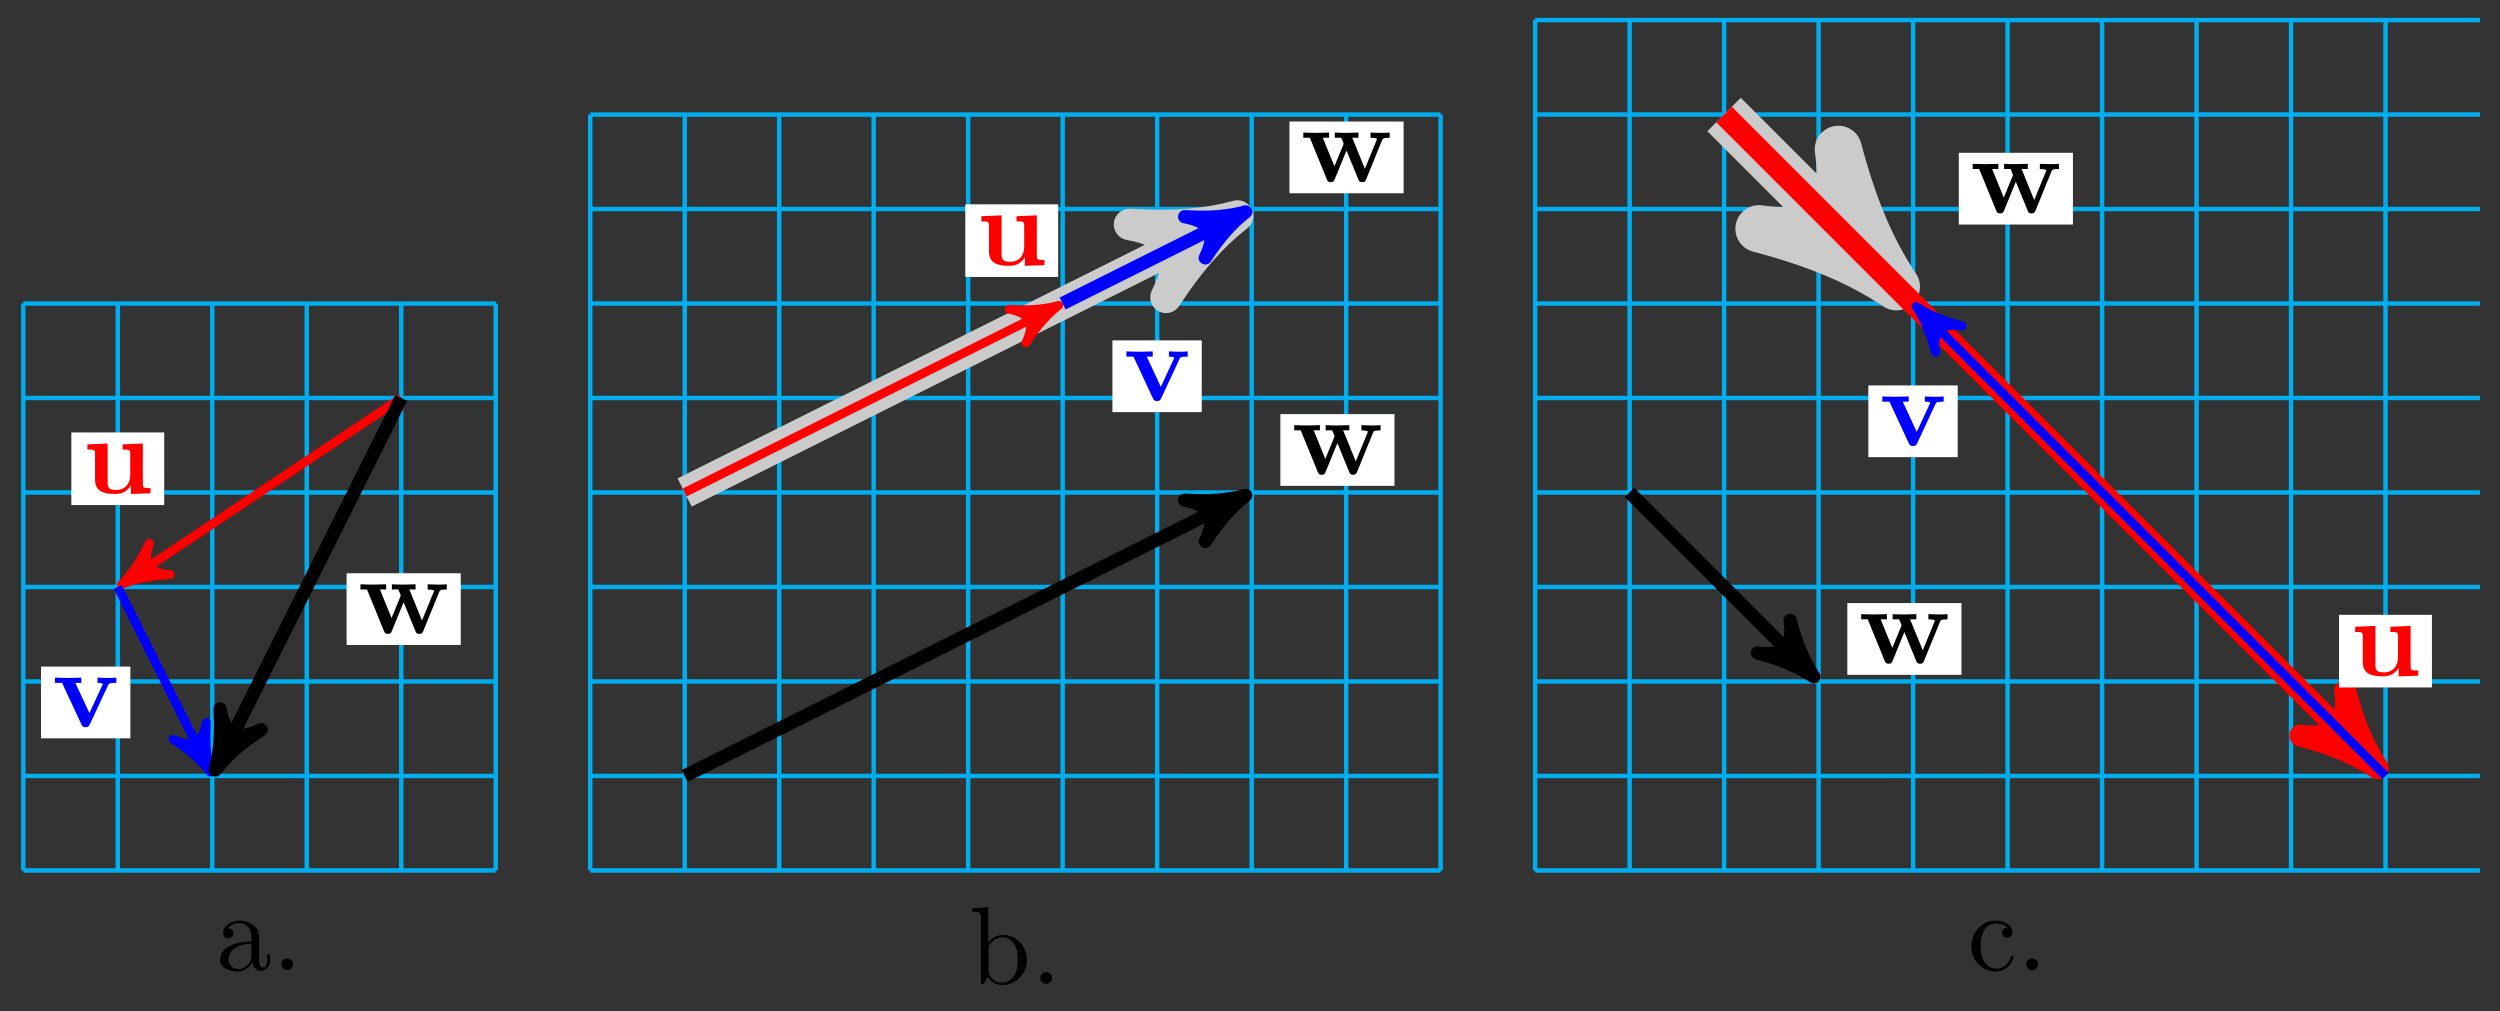 <svg xmlns="http://www.w3.org/2000/svg" xmlns:xlink="http://www.w3.org/1999/xlink" version="1.1" width="225pt" height="91pt" viewBox="0 0 225 91">
<rect x="0" y="0" width="225" height="91" fill="#333333" stroke="none"/>
<defs>
<path id="font_1_109" d="M.615 0V.047C.553 .047 .546 .047 .546 .086V.45L.363 .442V.395C.425 .395 .432 .395 .432 .356V.165C.432 .083 .381 .03 .308 .03 .231 .03 .228 .055 .228 .109V.45L.045 .442V.395C.107 .395 .114 .395 .114 .356V.123C.114 .016 .195-.006 .294-.006 .32-.006 .392-.006 .438 .072V-.006L.615 0Z"/>
<path id="font_1_112" d="M.58 .397V.444C.555 .442 .526 .441 .501 .441L.41 .444V.397C.429 .397 .458 .394 .458 .386 .458 .386 .458 .384 .453 .374L.337 .124 .21 .397H.264V.444L.14 .441 .026 .444V.397H.09L.265 .021C.277-.004 .29-.004 .303-.004 .32-.004 .33-.001 .34 .02L.506 .376C.512 .39 .516 .397 .58 .397Z"/>
<path id="font_1_114" d="M.805 .397V.444C.782 .442 .752 .441 .728 .441L.632 .444V.397C.641 .397 .69 .396 .69 .385 .69 .382 .687 .376 .686 .373L.581 .117 .467 .397H.523V.444L.409 .441C.367 .441 .325 .443 .309 .444V.397H.368C.389 .347 .389 .344 .389 .344 .389 .34 .386 .334 .385 .331L.306 .139 .201 .397H.257V.444L.134 .441 .025 .444V.397H.084L.237 .023C.244 .006 .248-.004 .273-.004 .298-.004 .302 .006 .309 .023L.415 .282 .521 .023C.528 .006 .532-.004 .557-.004 .582-.004 .586 .006 .593 .023L.737 .376C.742 .389 .746 .397 .805 .397Z"/>
<path id="font_2_28" d="M.483 .089V.145H.458V.089C.458 .031 .433 .025 .422 .025 .389 .025 .385 .07 .385 .075V.275C.385 .317 .385 .356 .349 .393 .31 .432 .26 .448 .212 .448 .13 .448 .061 .401 .061 .335 .061 .305 .081 .288 .107 .288 .135 .288 .153 .308 .153 .334 .153 .346 .148 .379 .102 .38 .129 .415 .178 .426 .21 .426 .259 .426 .316 .387 .316 .298V.261C.265 .258 .195 .255 .132 .225 .057 .191 .032 .139 .032 .095 .032 .014 .129-.011 .192-.011 .258-.011 .304 .029 .323 .076 .327 .036 .354-.006 .401-.006 .422-.006 .483 .008 .483 .089M.316 .14C.316 .045 .244 .011 .199 .011 .15 .011 .109 .046 .109 .096 .109 .151 .151 .234 .316 .24V.14Z"/>
<path id="font_2_88" d="M.192 .053C.192 .082 .168 .106 .139 .106 .11 .106 .086 .082 .086 .053 .086 .024 .11 0 .139 0 .168 0 .192 .024 .192 .053Z"/>
<path id="font_2_35" d="M.521 .216C.521 .343 .423 .442 .309 .442 .231 .442 .188 .395 .172 .377V.694L.028 .683V.652C.098 .652 .106 .645 .106 .596V0H.131L.167 .062C.182 .039 .224-.011 .298-.011 .417-.011 .521 .087 .521 .216M.438 .217C.438 .18 .436 .12 .407 .075 .386 .044 .348 .011 .294 .011 .249 .011 .213 .035 .189 .072 .175 .093 .175 .096 .175 .114V.32C.175 .339 .175 .34 .186 .356 .225 .412 .28 .42 .304 .42 .349 .42 .385 .394 .409 .356 .435 .315 .438 .258 .438 .217V.217Z"/>
<path id="font_2_43" d="M.415 .119C.415 .129 .405 .129 .402 .129 .393 .129 .391 .125 .389 .119 .36 .026 .295 .014 .258 .014 .205 .014 .117 .057 .117 .218 .117 .381 .199 .423 .252 .423 .261 .423 .324 .422 .359 .386 .318 .383 .312 .353 .312 .34 .312 .314 .33 .294 .358 .294 .384 .294 .404 .311 .404 .341 .404 .409 .328 .448 .251 .448 .126 .448 .034 .34 .034 .216 .034 .088 .133-.011 .249-.011 .383-.011 .415 .109 .415 .119Z"/>
</defs>
<path transform="matrix(1,0,0,-1,2.096,78.34)" stroke-width=".399" stroke-linecap="butt" stroke-miterlimit="10" stroke-linejoin="miter" fill="none" stroke="#00aeef" d="M0 0H42.521M0 8.504H42.521M0 17.008H42.521M0 25.512H42.521M0 34.017H42.521M0 42.521H42.521M0 51.022H42.521M0 0V51.025M8.504 0V51.025M17.008 0V51.025M25.512 0V51.025M34.017 0V51.025M42.518 0V51.025M42.521 51.025"/>
<path transform="matrix(1,0,0,-1,2.096,78.34)" stroke-width=".797" stroke-linecap="butt" stroke-miterlimit="10" stroke-linejoin="miter" fill="none" stroke="#ff0000" d="M34.017 42.521 9.698 26.308"/>
<path transform="matrix(-.832,.555,.555,.832,11.794,52.03)" d="M1.036 0C-.259 .259-1.554 .777-3.108 1.684-1.554 .518-1.554-.518-3.108-1.684-1.554-.777-.259-.259 1.036 0Z" fill="#ff0000"/>
<path transform="matrix(-.832,.555,.555,.832,11.794,52.03)" stroke-width=".797" stroke-linecap="butt" stroke-linejoin="round" fill="none" stroke="#ff0000" d="M1.036 0C-.259 .259-1.554 .777-3.108 1.684-1.554 .518-1.554-.518-3.108-1.684-1.554-.777-.259-.259 1.036 0Z"/>
<path transform="matrix(1,0,0,-1,2.096,78.34)" d="M4.325 32.885H12.683V39.42H4.325Z" fill="#ffffff"/>
<use data-text="u" xlink:href="#font_1_109" transform="matrix(9.963,0,0,-9.963,7.417,44.397)" fill="#ff0000"/>
<path transform="matrix(1,0,0,-1,2.096,78.34)" stroke-width=".797" stroke-linecap="butt" stroke-miterlimit="10" stroke-linejoin="miter" fill="none" stroke="#0000ff" d="M8.504 25.512 16.367 9.787"/>
<path transform="matrix(.447,.894,.894,-.447,18.463,68.552)" d="M1.036 0C-.259 .259-1.554 .777-3.108 1.684-1.554 .518-1.554-.518-3.108-1.684-1.554-.777-.259-.259 1.036 0Z" fill="#0000ff"/>
<path transform="matrix(.447,.894,.894,-.447,18.463,68.552)" stroke-width=".797" stroke-linecap="butt" stroke-linejoin="round" fill="none" stroke="#0000ff" d="M1.036 0C-.259 .259-1.554 .777-3.108 1.684-1.554 .518-1.554-.518-3.108-1.684-1.554-.777-.259-.259 1.036 0Z"/>
<path transform="matrix(1,0,0,-1,2.096,78.34)" d="M1.596 11.891H9.636V18.347H1.596Z" fill="#ffffff"/>
<use data-text="v" xlink:href="#font_1_112" transform="matrix(9.963,0,0,-9.963,4.688,65.411)" fill="#0000ff"/>
<path transform="matrix(1,0,0,-1,2.096,78.34)" stroke-width="1.196" stroke-linecap="butt" stroke-miterlimit="10" stroke-linejoin="miter" fill="none" stroke="#000000" d="M34.017 42.521 17.846 10.179"/>
<path transform="matrix(-.447,.894,.894,.447,19.942,68.16)" d="M1.275 0C-.319 .319-1.913 .956-3.826 2.072-1.913 .638-1.913-.638-3.826-2.072-1.913-.956-.319-.319 1.275 0Z"/>
<path transform="matrix(-.447,.894,.894,.447,19.942,68.16)" stroke-width="1.196" stroke-linecap="butt" stroke-linejoin="round" fill="none" stroke="#000000" d="M1.275 0C-.319 .319-1.913 .956-3.826 2.072-1.913 .638-1.913-.638-3.826-2.072-1.913-.956-.319-.319 1.275 0Z"/>
<path transform="matrix(1,0,0,-1,2.096,78.34)" d="M29.099 20.292H39.371V26.748H29.099Z" fill="#ffffff"/>
<use data-text="w" xlink:href="#font_1_114" transform="matrix(9.963,0,0,-9.963,32.191,57.01)"/>
<use data-text="a" xlink:href="#font_2_28" transform="matrix(9.963,0,0,-9.963,19.481,87.32)"/>
<use data-text="." xlink:href="#font_2_88" transform="matrix(9.963,0,0,-9.963,24.462,87.32)"/>
<path transform="matrix(1,0,0,-1,2.096,78.34)" stroke-width=".399" stroke-linecap="butt" stroke-miterlimit="10" stroke-linejoin="miter" fill="none" stroke="#00aeef" d="M51.017 0H127.563M51.017 8.504H127.563M51.017 17.008H127.563M51.017 25.512H127.563M51.017 34.017H127.563M51.017 42.521H127.563M51.017 51.025H127.563M51.017 59.529H127.563M51.017 68.03H127.563M51.025 0V68.033M59.529 0V68.033M68.033 0V68.033M76.537 0V68.033M85.041 0V68.033M93.545 0V68.033M102.05 0V68.033M110.554 0V68.033M119.058 0V68.033M127.562 0V68.033M127.563 68.033"/>
<path transform="matrix(1,0,0,-1,2.096,78.34)" stroke-width="2.835" stroke-linecap="butt" stroke-miterlimit="10" stroke-linejoin="miter" fill="none" stroke="#cbcbcb" d="M59.521 34.017 107.259 57.885"/>
<path transform="matrix(.894,-.447,-.447,-.894,109.356,20.451)" d="M2.259 0C-.565 .565-3.388 1.694-6.776 3.67-3.388 1.129-3.388-1.129-6.776-3.67-3.388-1.694-.565-.565 2.259 0Z" fill="#cbcbcb"/>
<path transform="matrix(.894,-.447,-.447,-.894,109.356,20.451)" stroke-width="2.835" stroke-linecap="butt" stroke-linejoin="round" fill="none" stroke="#cbcbcb" d="M2.259 0C-.565 .565-3.388 1.694-6.776 3.67-3.388 1.129-3.388-1.129-6.776-3.67-3.388-1.694-.565-.565 2.259 0Z"/>
<path transform="matrix(1,0,0,-1,2.096,78.34)" d="M113.956 60.946H124.228V67.402H113.956Z" fill="#ffffff"/>
<use data-text="w" xlink:href="#font_1_114" transform="matrix(9.963,0,0,-9.963,117.05,16.354)"/>
<path transform="matrix(1,0,0,-1,2.096,78.34)" stroke-width=".797" stroke-linecap="butt" stroke-miterlimit="10" stroke-linejoin="miter" fill="none" stroke="#ff0000" d="M59.521 34.017 92.255 50.383"/>
<path transform="matrix(.894,-.447,-.447,-.894,94.352,27.954)" d="M1.036 0C-.259 .259-1.554 .777-3.108 1.684-1.554 .518-1.554-.518-3.108-1.684-1.554-.777-.259-.259 1.036 0Z" fill="#ff0000"/>
<path transform="matrix(.894,-.447,-.447,-.894,94.352,27.954)" stroke-width=".797" stroke-linecap="butt" stroke-linejoin="round" fill="none" stroke="#ff0000" d="M1.036 0C-.259 .259-1.554 .777-3.108 1.684-1.554 .518-1.554-.518-3.108-1.684-1.554-.777-.259-.259 1.036 0Z"/>
<path transform="matrix(1,0,0,-1,2.096,78.34)" d="M84.781 53.416H93.139V59.951H84.781Z" fill="#ffffff"/>
<use data-text="u" xlink:href="#font_1_109" transform="matrix(9.963,0,0,-9.963,87.874,23.864)" fill="#ff0000"/>
<path transform="matrix(1,0,0,-1,2.096,78.34)" stroke-width="1.196" stroke-linecap="butt" stroke-miterlimit="10" stroke-linejoin="miter" fill="none" stroke="#0000ff" d="M93.538 51.025 108.871 58.691"/>
<path transform="matrix(.894,-.447,-.447,-.894,110.969,19.645)" d="M1.275 0C-.319 .319-1.913 .956-3.826 2.072-1.913 .638-1.913-.638-3.826-2.072-1.913-.956-.319-.319 1.275 0Z" fill="#0000ff"/>
<path transform="matrix(.894,-.447,-.447,-.894,110.969,19.645)" stroke-width="1.196" stroke-linecap="butt" stroke-linejoin="round" fill="none" stroke="#0000ff" d="M1.275 0C-.319 .319-1.913 .956-3.826 2.072-1.913 .638-1.913-.638-3.826-2.072-1.913-.956-.319-.319 1.275 0Z"/>
<path transform="matrix(1,0,0,-1,2.096,78.34)" d="M98.022 41.249H106.062V47.705H98.022Z" fill="#ffffff"/>
<use data-text="v" xlink:href="#font_1_112" transform="matrix(9.963,0,0,-9.963,101.116,36.052)" fill="#0000ff"/>
<path transform="matrix(1,0,0,-1,2.096,78.34)" stroke-width="1.196" stroke-linecap="butt" stroke-miterlimit="10" stroke-linejoin="miter" fill="none" stroke="#000000" d="M59.521 8.504 108.871 33.179"/>
<path transform="matrix(.894,-.447,-.447,-.894,110.969,45.159)" d="M1.275 0C-.319 .319-1.913 .956-3.826 2.072-1.913 .638-1.913-.638-3.826-2.072-1.913-.956-.319-.319 1.275 0Z"/>
<path transform="matrix(.894,-.447,-.447,-.894,110.969,45.159)" stroke-width="1.196" stroke-linecap="butt" stroke-linejoin="round" fill="none" stroke="#000000" d="M1.275 0C-.319 .319-1.913 .956-3.826 2.072-1.913 .638-1.913-.638-3.826-2.072-1.913-.956-.319-.319 1.275 0Z"/>
<path transform="matrix(1,0,0,-1,2.096,78.34)" d="M113.137 34.614H123.408V41.07H113.137Z" fill="#ffffff"/>
<use data-text="w" xlink:href="#font_1_114" transform="matrix(9.963,0,0,-9.963,116.231,42.688)"/>
<use data-text="b" xlink:href="#font_2_35" transform="matrix(9.963,0,0,-9.963,87.228,88.546)"/>
<use data-text="." xlink:href="#font_2_88" transform="matrix(9.963,0,0,-9.963,92.768,88.546)"/>
<path transform="matrix(1,0,0,-1,2.096,78.34)" stroke-width=".399" stroke-linecap="butt" stroke-miterlimit="10" stroke-linejoin="miter" fill="none" stroke="#00aeef" d="M136.061 0H221.102M136.061 8.504H221.102M136.061 17.008H221.102M136.061 25.512H221.102M136.061 34.017H221.102M136.061 42.521H221.102M136.061 51.025H221.102M136.061 59.529H221.102M136.061 68.033H221.102M136.061 76.534H221.102M136.066 0V76.537M144.57 0V76.537M153.074 0V76.537M161.578 0V76.537M170.083 0V76.537M178.587 0V76.537M187.091 0V76.537M195.595 0V76.537M204.099 0V76.537M212.603 0V76.537M221.102 76.537"/>
<path transform="matrix(1,0,0,-1,2.096,78.34)" stroke-width="4.252" stroke-linecap="butt" stroke-miterlimit="10" stroke-linejoin="miter" fill="none" stroke="#cbcbcb" d="M153.069 68.033 166.375 54.727"/>
<path transform="matrix(.707,.707,.707,-.707,168.474,23.61)" d="M3.109 0C-.777 .777-4.664 2.332-9.327 5.052-4.664 1.555-4.664-1.555-9.327-5.052-4.664-2.332-.777-.777 3.109 0Z" fill="#cbcbcb"/>
<path transform="matrix(.707,.707,.707,-.707,168.474,23.61)" stroke-width="4.252" stroke-linecap="butt" stroke-linejoin="round" fill="none" stroke="#cbcbcb" d="M3.109 0C-.777 .777-4.664 2.332-9.327 5.052-4.664 1.555-4.664-1.555-9.327-5.052-4.664-2.332-.777-.777 3.109 0Z"/>
<path transform="matrix(1,0,0,-1,2.096,78.34)" d="M174.196 58.132H184.467V64.588H174.196Z" fill="#ffffff"/>
<use data-text="w" xlink:href="#font_1_114" transform="matrix(9.963,0,0,-9.963,177.291,19.168)"/>
<path transform="matrix(1,0,0,-1,2.096,78.34)" stroke-width="1.984" stroke-linecap="butt" stroke-miterlimit="10" stroke-linejoin="miter" fill="none" stroke="#ff0000" d="M153.069 68.033 210.66 10.442"/>
<path transform="matrix(.707,.707,.707,-.707,212.76,67.897)" d="M1.748 0C-.437 .437-2.623 1.311-5.245 2.841-2.623 .874-2.623-.874-5.245-2.841-2.623-1.311-.437-.437 1.748 0Z" fill="#ff0000"/>
<path transform="matrix(.707,.707,.707,-.707,212.76,67.897)" stroke-width="1.984" stroke-linecap="butt" stroke-linejoin="round" fill="none" stroke="#ff0000" d="M1.748 0C-.437 .437-2.623 1.311-5.245 2.841-2.623 .874-2.623-.874-5.245-2.841-2.623-1.311-.437-.437 1.748 0Z"/>
<path transform="matrix(1,0,0,-1,2.096,78.34)" d="M208.418 16.47H216.777V23.006H208.418Z" fill="#ffffff"/>
<use data-text="u" xlink:href="#font_1_109" transform="matrix(9.963,0,0,-9.963,211.515,60.813)" fill="#ff0000"/>
<path transform="matrix(1,0,0,-1,2.096,78.34)" stroke-width=".797" stroke-linecap="butt" stroke-miterlimit="10" stroke-linejoin="miter" fill="none" stroke="#0000ff" d="M212.598 8.504 171.091 50.01"/>
<path transform="matrix(-.707,-.707,-.707,.707,173.191,28.326)" d="M1.036 0C-.259 .259-1.554 .777-3.108 1.684-1.554 .518-1.554-.518-3.108-1.684-1.554-.777-.259-.259 1.036 0Z" fill="#0000ff"/>
<path transform="matrix(-.707,-.707,-.707,.707,173.191,28.326)" stroke-width=".797" stroke-linecap="butt" stroke-linejoin="round" fill="none" stroke="#0000ff" d="M1.036 0C-.259 .259-1.554 .777-3.108 1.684-1.554 .518-1.554-.518-3.108-1.684-1.554-.777-.259-.259 1.036 0Z"/>
<path transform="matrix(1,0,0,-1,2.096,78.34)" d="M166.057 37.196H174.097V43.652H166.057Z" fill="#ffffff"/>
<use data-text="v" xlink:href="#font_1_112" transform="matrix(9.963,0,0,-9.963,169.152,40.104)" fill="#0000ff"/>
<path transform="matrix(1,0,0,-1,2.096,78.34)" stroke-width="1.196" stroke-linecap="butt" stroke-miterlimit="10" stroke-linejoin="miter" fill="none" stroke="#000000" d="M144.565 34.017 160.249 18.333"/>
<path transform="matrix(.707,.707,.707,-.707,162.347,60.006)" d="M1.275 0C-.319 .319-1.913 .956-3.826 2.072-1.913 .638-1.913-.638-3.826-2.072-1.913-.956-.319-.319 1.275 0Z"/>
<path transform="matrix(.707,.707,.707,-.707,162.347,60.006)" stroke-width="1.196" stroke-linecap="butt" stroke-linejoin="round" fill="none" stroke="#000000" d="M1.275 0C-.319 .319-1.913 .956-3.826 2.072-1.913 .638-1.913-.638-3.826-2.072-1.913-.956-.319-.319 1.275 0Z"/>
<path transform="matrix(1,0,0,-1,2.096,78.34)" d="M164.163 17.606H174.435V24.062H164.163Z" fill="#ffffff"/>
<use data-text="w" xlink:href="#font_1_114" transform="matrix(9.963,0,0,-9.963,167.259,59.697)"/>
<use data-text="c" xlink:href="#font_2_43" transform="matrix(9.963,0,0,-9.963,177.084,87.32)"/>
<use data-text="." xlink:href="#font_2_88" transform="matrix(9.963,0,0,-9.963,181.508,87.32)"/>
</svg>
